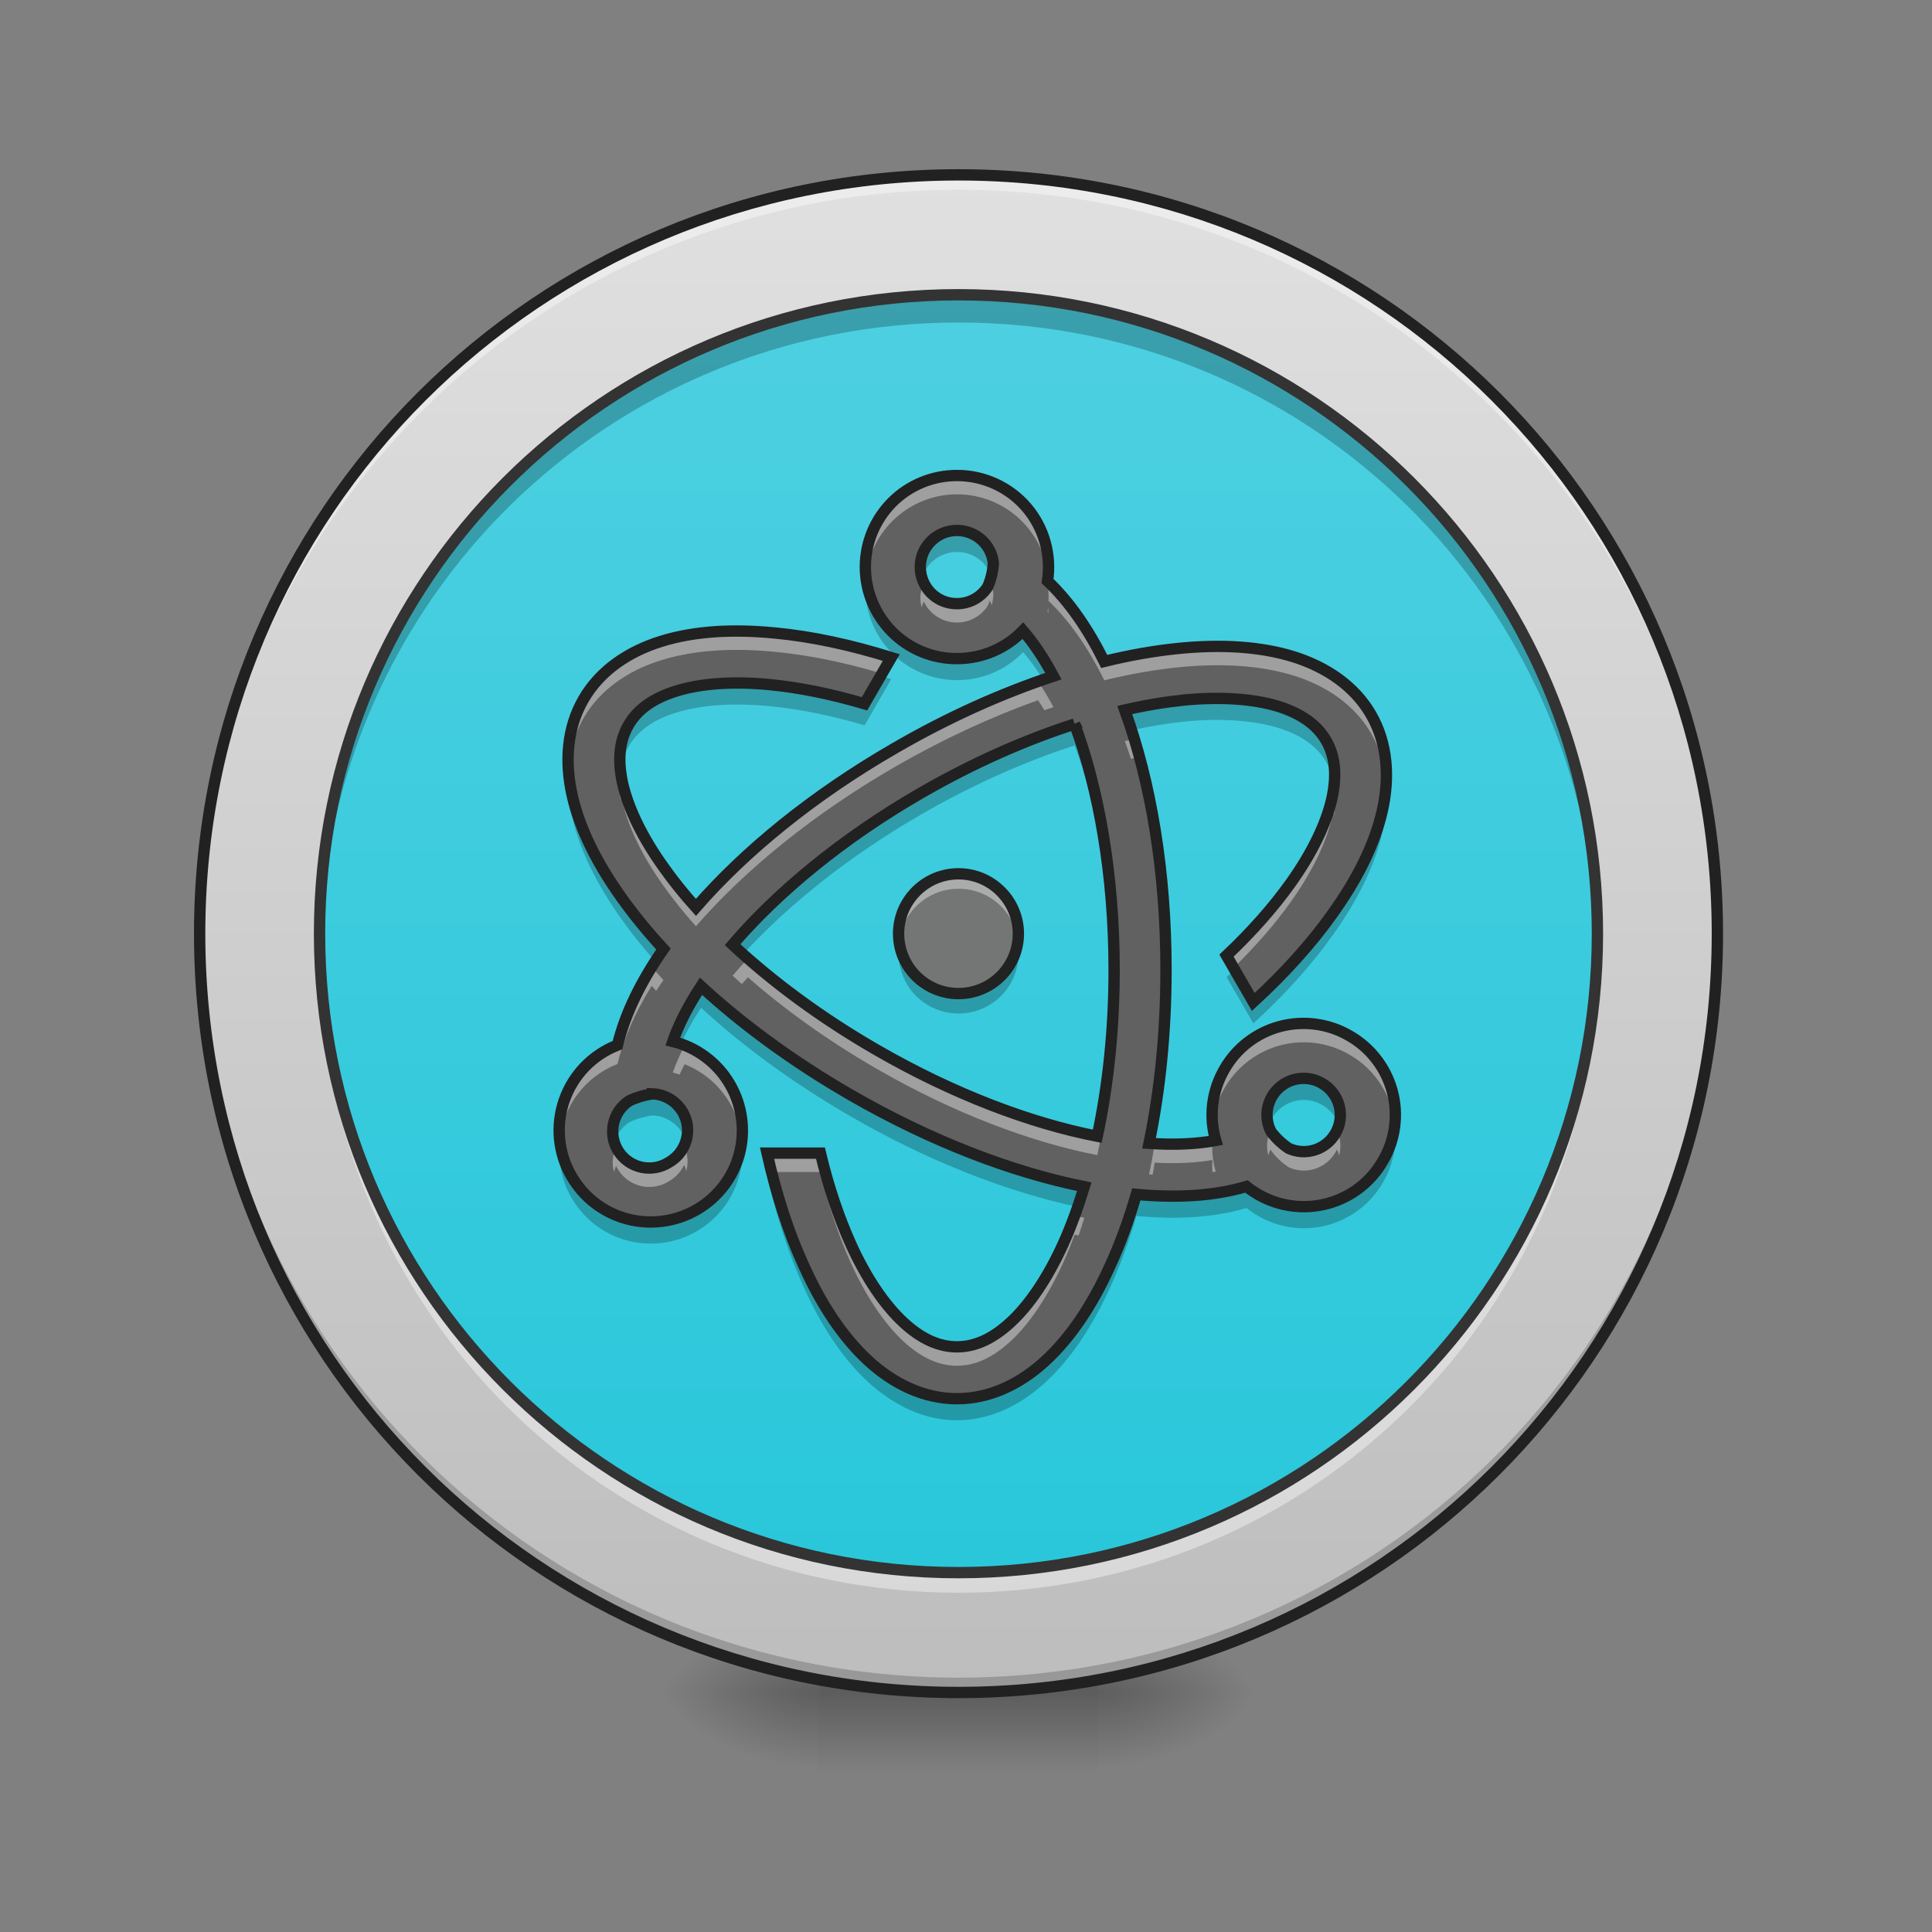 <svg height="64" viewBox="0 0 64 64" width="64" xmlns="http://www.w3.org/2000/svg" xmlns:xlink="http://www.w3.org/1999/xlink"><rect x="0" y="0" width="64" height="64" fill="#808080" stroke="none"/><linearGradient id="a"><stop offset="0" stop-opacity=".314"/><stop offset=".222" stop-opacity=".275"/><stop offset="1" stop-opacity="0"/></linearGradient><radialGradient id="b" cx="450.909" cy="189.579" gradientTransform="matrix(0 -.156 -.281 -0 89.046 127.191)" gradientUnits="userSpaceOnUse" r="21.167" xlink:href="#a"/><radialGradient id="c" cx="450.909" cy="189.579" gradientTransform="matrix(-0 .156 .281 0 -25.54 -15.055)" gradientUnits="userSpaceOnUse" r="21.167" xlink:href="#a"/><radialGradient id="d" cx="450.909" cy="189.579" gradientTransform="matrix(-0 -.156 .281 -0 -25.54 127.191)" gradientUnits="userSpaceOnUse" r="21.167" xlink:href="#a"/><radialGradient id="e" cx="450.909" cy="189.579" gradientTransform="matrix(0 .156 -.281 0 89.046 -15.055)" gradientUnits="userSpaceOnUse" r="21.167" xlink:href="#a"/><linearGradient id="f" gradientTransform="matrix(.027 0 0 .125 24.931 26.878)" gradientUnits="userSpaceOnUse" x1="255.323" x2="255.323" y1="233.5" y2="254.667"><stop offset="0" stop-opacity=".275"/><stop offset="1" stop-opacity="0"/></linearGradient><linearGradient id="g" gradientUnits="userSpaceOnUse" x1="35.722" x2="35.722" y1="56.068" y2="5.792"><stop offset="0" stop-color="#bdbdbd"/><stop offset="1" stop-color="#e0e0e0"/></linearGradient><linearGradient id="h" gradientUnits="userSpaceOnUse" x1="31.753" x2="31.753" y1="56.068" y2="9.761"><stop offset="0" stop-color="#26c6da"/><stop offset="1" stop-color="#4dd0e1"/></linearGradient><linearGradient id="i"><stop offset="0" stop-color="#616161"/><stop offset="1" stop-color="#757575"/></linearGradient><linearGradient id="j" gradientUnits="userSpaceOnUse" x1="10.289" x2="10.289" xlink:href="#i" y1="11.813" y2="-1.672"/><filter id="k" height="100%" width="100%" x="0%" y="0%"><feColorMatrix in="SourceGraphic" type="matrix" values="0 0 0 0 1 0 0 0 0 1 0 0 0 0 1 0 0 0 1 0"/></filter><mask id="l"><g filter="url(#k)"><path d="m0 0h64v64h-64z" fill-opacity=".99"/></g></mask><linearGradient id="m" gradientUnits="userSpaceOnUse" x1="9.807" x2="10.77" xlink:href="#i" y1="4.749" y2="4.749"/><clipPath id="n"><path d="m0 0h64v64h-64z"/></clipPath><mask id="o"><g filter="url(#k)"><path d="m0 0h64v64h-64z" fill-opacity=".99"/></g></mask><clipPath id="p"><path d="m0 0h64v64h-64z"/></clipPath><mask id="q"><g filter="url(#k)"><path d="m0 0h64v64h-64z" fill-opacity=".99"/></g></mask><clipPath id="r"><path d="m0 0h64v64h-64z"/></clipPath><mask id="s"><g filter="url(#k)"><path d="m0 0h64v64h-64z" fill-opacity=".99"/></g></mask><clipPath id="t"><path d="m0 0h64v64h-64z"/></clipPath><path d="m36.383 56.066h5.293v-2.645h-5.293zm0 0" fill="url(#b)"/><path d="m27.121 56.066h-5.289v2.648h5.289zm0 0" fill="url(#c)"/><path d="m27.121 56.066h-5.289v-2.645h5.289zm0 0" fill="url(#d)"/><path d="m36.383 56.066h5.293v2.648h-5.293zm0 0" fill="url(#e)"/><path d="m27.121 55.406h9.262v3.309h-9.262zm0 0" fill="url(#f)"/><path d="m31.754 5.793c13.883 0 25.137 11.254 25.137 25.137 0 13.883-11.254 25.137-25.137 25.137-13.883 0-25.141-11.254-25.141-25.137 0-13.883 11.258-25.137 25.141-25.137zm0 0" fill="url(#g)"/><path d="m31.754 56.066c-13.926 0-25.141-11.211-25.141-25.137 0-.082.004-.164.004-.246.129 13.812 11.293 24.891 25.137 24.891s25.004-11.078 25.137-24.891v.246c0 13.926-11.211 25.137-25.137 25.137zm0 0" fill-opacity=".196"/><path d="m31.754 5.793c-13.926 0-25.141 11.211-25.141 25.137 0 .082.004.164.004.246.129-13.812 11.293-24.891 25.137-24.891s25.004 11.078 25.137 24.891c0-.082 0-.164 0-.246 0-13.926-11.211-25.137-25.137-25.137zm0 0" fill="#fff" fill-opacity=".392"/><path d="m31.754 5.605c-14.027 0-25.328 11.297-25.328 25.324 0 14.027 11.301 25.324 25.328 25.324s25.324-11.297 25.324-25.324c0-14.027-11.297-25.324-25.324-25.324zm0 .375c13.824 0 24.949 11.125 24.949 24.949 0 13.824-11.125 24.949-24.949 24.949-13.828 0-24.953-11.125-24.953-24.949 0-13.824 11.125-24.949 24.953-24.949zm0 0" fill="#212121"/><path d="m31.754 9.762c11.691 0 21.168 9.477 21.168 21.168 0 11.691-9.477 21.168-21.168 21.168s-21.168-9.477-21.168-21.168c0-11.691 9.477-21.168 21.168-21.168zm0 0" fill="url(#h)"/><path d="m31.754 9.762c-11.727 0-21.168 9.441-21.168 21.168 0 .156 0 .309.004.461.242-11.512 9.59-20.707 21.164-20.707 11.574 0 20.918 9.195 21.164 20.707 0-.152.004-.305.004-.461 0-11.727-9.441-21.168-21.168-21.168zm0 0" fill-opacity=".235"/><path d="m10.586 31.262v.328c0 11.73 9.441 21.172 21.168 21.172 11.727 0 21.168-9.441 21.168-21.172 0-.109 0-.219-.004-.328-.176 11.574-9.547 20.836-21.164 20.836-11.617 0-20.992-9.262-21.168-20.836zm0 0" fill="#fff" fill-opacity=".392"/><path d="m254.007-136.914c93.522 0 169.328 75.805 169.328 169.328s-75.805 169.328-169.328 169.328c-93.522 0-169.328-75.805-169.328-169.328s75.805-169.328 169.328-169.328zm0 0" fill="none" stroke="#333" stroke-linecap="round" stroke-width="3" transform="matrix(.125 0 0 .125 0 26.878)"/><path d="m31.703 15.75c-.805 0-1.578.316-2.148.887-.566.57-.887 1.34-.887 2.145s.32 1.578.887 2.148c.57.57 1.344.891 2.148.887.859 0 1.637-.355 2.188-.926.348.402.691.91 1.008 1.508-1.699.562-3.477 1.355-5.242 2.379-2.711 1.562-4.969 3.406-6.602 5.281-.395-.438-.742-.871-1.047-1.301-.727-1.008-1.188-1.973-1.375-2.785-.184-.812-.105-1.445.188-1.953.289-.504.797-.887 1.598-1.133.797-.246 1.863-.328 3.098-.207.953.094 2.012.305 3.125.633l.887-1.531c-1.348-.422-2.645-.699-3.848-.812-1.398-.137-2.672-.066-3.77.273-1.098.34-2.031.973-2.578 1.918-.551.949-.629 2.074-.375 3.195.254 1.117.832 2.262 1.648 3.402.402.562.859 1.121 1.375 1.68-.746 1.07-1.27 2.137-1.523 3.184-.824.32-1.469.984-1.762 1.82-.293.836-.207 1.758.238 2.523.402.699 1.062 1.207 1.84 1.414.777.207 1.609.098 2.305-.305.695-.402 1.207-1.062 1.414-1.84.207-.777.098-1.609-.305-2.305-.41-.715-1.098-1.23-1.898-1.43.195-.566.512-1.184.934-1.828 1.391 1.277 3.062 2.504 4.949 3.594 2.66 1.535 5.34 2.562 7.75 3.047-.211.691-.445 1.332-.707 1.91-.516 1.129-1.117 2.012-1.73 2.578-.613.566-1.195.816-1.781.816s-1.172-.25-1.781-.816c-.609-.566-1.219-1.449-1.73-2.578-.395-.875-.742-1.895-1.012-3.023h-1.77c.309 1.375.715 2.637 1.219 3.73.578 1.285 1.281 2.352 2.121 3.133.844.781 1.859 1.273 2.953 1.273s2.109-.492 2.949-1.273 1.543-1.848 2.125-3.133c.332-.719.621-1.516.867-2.363 1.348.125 2.582.055 3.648-.262.117.094.246.18.379.258.695.406 1.527.516 2.305.309.777-.207 1.441-.719 1.84-1.418.406-.695.516-1.523.309-2.301-.211-.777-.719-1.441-1.418-1.84-.695-.406-1.523-.516-2.305-.309-.777.207-1.441.719-1.84 1.418-.414.715-.52 1.566-.285 2.359-.633.117-1.379.152-2.211.094.363-1.754.562-3.695.562-5.746 0-3.242-.5-6.215-1.367-8.609.652-.152 1.312-.262 1.977-.332 1.234-.117 2.297-.035 3.098.207.793.25 1.305.629 1.598 1.137.293.508.367 1.137.184 1.949-.188.812-.648 1.781-1.371 2.789-.559.781-1.27 1.59-2.113 2.387l.887 1.535c1.043-.957 1.926-1.938 2.625-2.922.82-1.145 1.395-2.289 1.648-3.406.254-1.117.176-2.246-.371-3.191-.547-.949-1.484-1.578-2.582-1.922-1.094-.336-2.371-.41-3.773-.273-.789.078-1.625.223-2.484.434-.531-1.07-1.152-1.977-1.879-2.664.133-.875-.117-1.766-.695-2.441-.578-.672-1.418-1.055-2.305-1.055zm0 1.82c.621 0 1.145.469 1.207 1.086-.02.277-.082.539-.188.781-.215.336-.59.559-1.02.559-.32.004-.633-.125-.859-.352-.227-.23-.355-.539-.355-.863 0-.668.543-1.211 1.215-1.211zm3.898 6.414c.805 2.176 1.309 5.023 1.309 8.145 0 1.98-.203 3.852-.559 5.512-2.207-.43-4.773-1.395-7.32-2.867-1.836-1.059-3.453-2.262-4.762-3.48 1.48-1.73 3.637-3.523 6.246-5.027 1.727-.996 3.457-1.758 5.086-2.281zm7.562 11.738c.215-.004.434.047.633.164.582.336.781 1.074.445 1.656-.309.539-.977.758-1.547.5-.223-.148-.418-.332-.582-.547-.195-.371-.184-.816.031-1.18.215-.359.598-.586 1.02-.594zm-21.547.512c.539.023 1 .398 1.129.926.125.523-.109 1.07-.578 1.34-.562.363-1.312.203-1.676-.359-.363-.562-.203-1.312.355-1.676.25-.117.508-.191.77-.23zm0 0" fill="url(#j)"/><path d="m31.703 15.75c-.805 0-1.578.316-2.148.887-.566.57-.887 1.34-.887 2.145 0 .105.008.211.02.316.156-1.547 1.461-2.723 3.016-2.723 1.551 0 2.855 1.172 3.016 2.715.086-.852-.191-1.703-.766-2.34s-1.391-1-2.25-1zm1.086 3.52c-.02.055-.043.113-.066.168-.215.336-.59.559-1.02.559-.473.004-.902-.27-1.102-.699-.07.156-.113.328-.113.512 0 .105.016.211.043.312.02-.07.043-.137.07-.199.199.426.629.703 1.102.699.43 0 .805-.223 1.02-.559.023-.055.047-.113.066-.168.027.051.047.105.066.16.027-.121.047-.242.055-.371-.016-.145-.055-.285-.121-.414zm1.945.008c.004.105.004.215-.004.32.008.102.008.203.004.305.715.684 1.324 1.578 1.848 2.633.859-.211 1.695-.355 2.484-.434 1.402-.137 2.68-.062 3.773.273 1.098.34 2.035.973 2.582 1.922.301.52.457 1.09.5 1.688.051-.816-.098-1.613-.5-2.312-.547-.949-1.484-1.578-2.582-1.922-1.094-.336-2.371-.41-3.773-.273-.789.078-1.625.223-2.484.434-.523-1.055-1.133-1.949-1.848-2.633zm-.016.844c-.004.051-.012.102-.016.152.008.008.02.02.027.027 0-.059-.004-.121-.012-.18zm-10.312.781c-.906 0-1.742.105-2.496.34-1.098.34-2.031.973-2.578 1.918-.406.699-.555 1.496-.504 2.316.043-.598.203-1.172.504-1.691.547-.945 1.48-1.578 2.578-1.918.754-.234 1.59-.34 2.496-.34.41 0 .836.023 1.273.066 1.109.105 2.301.348 3.539.719l.258-.445c-.043-.043-.086-.09-.125-.141-1.285-.391-2.523-.648-3.672-.758-.438-.043-.863-.066-1.273-.066zm9.98 1.672c-1.543.547-3.141 1.281-4.73 2.203-2.711 1.562-4.969 3.406-6.602 5.281-.395-.438-.742-.871-1.047-1.301-.727-1.008-1.188-1.973-1.375-2.785-.02-.098-.039-.191-.051-.281-.051.246-.059.516-.031.812.008-.062.02-.125.031-.188.012.09.031.184.051.281.188.812.648 1.777 1.375 2.785.305.426.652.863 1.047 1.301 1.633-1.875 3.891-3.719 6.602-5.285 1.59-.918 3.188-1.652 4.73-2.203.07.105.141.219.211.332.102-.035.199-.07.301-.102-.164-.309-.336-.594-.512-.852zm3.195 1.914c-.105.02-.211.039-.32.059.07.191.137.387.203.586.039-.004.078-.012.117-.02.645 2.125 1.016 4.625 1.043 7.32.004-.102.004-.203.004-.305 0-2.816-.379-5.434-1.047-7.641zm6.59 1.711c-.016.09-.031.184-.055.281-.188.812-.648 1.781-1.371 2.793-.559.777-1.27 1.586-2.113 2.383l.234.402c.738-.727 1.375-1.453 1.879-2.164.723-1.008 1.184-1.977 1.371-2.789.023-.098.039-.191.055-.281.012.059.02.121.027.184.031-.297.02-.562-.027-.809zm-19.395 5.551c-.176.191-.348.379-.508.57.102.094.203.184.305.277.066-.074.137-.148.203-.223 1.211 1.062 2.648 2.098 4.254 3.023 2.547 1.473 5.113 2.438 7.32 2.867.324-1.52.52-3.211.551-5.008.004.07.004.145.004.215 0-.105.004-.211.004-.316 0-.176-.004-.348-.008-.523-.031 1.797-.227 3.488-.551 5.008-2.207-.43-4.773-1.395-7.32-2.867-1.605-.926-3.043-1.961-4.254-3.023zm-3.188.281c-.539.867-.926 1.734-1.133 2.59-1.27.496-2.055 1.777-1.914 3.137.117-1.129.855-2.102 1.914-2.512.207-.855.594-1.723 1.133-2.59.051.055.102.109.148.168.078-.121.16-.238.242-.359-.133-.145-.262-.289-.391-.434zm21.68 1.871c-1.113-.031-2.152.555-2.707 1.52-.32.551-.453 1.191-.387 1.824.043-.422.176-.832.387-1.199.555-.965 1.594-1.551 2.707-1.52.504.012 1 .156 1.438.41.84.484 1.398 1.34 1.496 2.305.125-1.188-.461-2.336-1.496-2.93-.438-.254-.934-.395-1.438-.41zm-20.59.727c-.16.312-.289.613-.391.898.074.02.152.043.223.07.055-.113.109-.227.168-.344.633.25 1.168.711 1.508 1.301.211.367.344.777.387 1.199.066-.633-.07-1.27-.387-1.824-.34-.59-.875-1.051-1.508-1.301zm19.41 2.82c-.121.258-.148.551-.074.828.02-.07.043-.137.074-.203.008.016.016.031.023.047.164.215.359.398.582.547.57.258 1.238.039 1.547-.5.016-.031.031-.062.047-.094.031.062.055.133.074.199.074-.277.047-.57-.074-.824-.016.031-.031.062-.047.094-.309.543-.977.758-1.547.5-.223-.148-.418-.332-.582-.547-.008-.016-.016-.031-.023-.047zm-1.926.352c-.559.094-1.203.125-1.91.086-.055.344-.117.684-.188 1.016.039.004.078.004.117.008.027-.133.051-.266.07-.398.707.039 1.352.008 1.91-.086-.008.137-.008.27.004.402.035-.004.07-.012.109-.02-.098-.324-.133-.668-.113-1.008zm-17.5.16c-.105.227-.277.414-.496.539-.293.191-.656.242-.992.148-.336-.098-.617-.336-.766-.652-.117.258-.145.551-.07.824.02-.066.043-.137.07-.199.148.316.43.555.766.652.336.094.699.043.992-.148.219-.125.391-.312.496-.539.031.062.055.133.074.203.074-.277.047-.57-.074-.828zm2.746.238c.047.211.098.418.148.625h1.621c.27 1.125.617 2.148 1.012 3.023.512 1.125 1.121 2.012 1.73 2.578.609.566 1.195.816 1.781.816s1.168-.25 1.781-.816c.613-.566 1.215-1.453 1.73-2.578.137-.301.266-.617.387-.949.043.008.086.016.133.027.062-.191.129-.387.188-.586-.105-.023-.215-.043-.32-.066-.121.332-.25.648-.387.949-.516 1.129-1.117 2.012-1.73 2.578-.613.566-1.195.816-1.781.816s-1.172-.25-1.781-.816c-.609-.566-1.219-1.449-1.73-2.578-.395-.875-.742-1.895-1.012-3.023zm0 0" fill="#fff" fill-opacity=".392"/><path d="m31.703 17.57c-.672 0-1.215.543-1.215 1.211 0 .121.02.242.055.359.152-.496.613-.855 1.16-.855.512 0 .965.316 1.141.797.031-.137.055-.277.066-.426-.062-.617-.586-1.086-1.207-1.086zm3.012 1.562c-.004.035-.008.074-.012.113.008.008.016.016.023.023-.004-.047-.008-.094-.012-.137zm-6.023.012c-.012.117-.02.234-.023.352 0 .805.32 1.578.887 2.148.57.566 1.344.887 2.148.887.859 0 1.637-.355 2.188-.93.227.262.449.57.664.914.113-.043.23-.082.344-.117-.316-.598-.66-1.105-1.008-1.508-.551.57-1.328.926-2.188.926-1.535.004-2.828-1.145-3.012-2.672zm.484 3.242-.535.926c-1.113-.328-2.172-.539-3.125-.633-1.234-.121-2.301-.039-3.098.207-.801.246-1.309.629-1.598 1.133-.238.41-.332.902-.262 1.504.039-.293.125-.555.262-.789.289-.504.797-.891 1.598-1.133.797-.246 1.863-.328 3.098-.207.953.094 2.012.305 3.125.633l.883-1.531c-.117-.039-.23-.074-.348-.109zm11.168.75c-.352-.004-.723.016-1.105.051-.664.07-1.324.18-1.977.332.082.219.156.441.23.672.574-.129 1.156-.227 1.746-.289 1.234-.121 2.297-.035 3.098.207.793.246 1.305.629 1.598 1.137.133.234.223.492.262.785.07-.602-.023-1.09-.262-1.5-.293-.508-.805-.887-1.598-1.137-.551-.168-1.223-.258-1.992-.258zm-4.742.848c-1.629.523-3.359 1.285-5.086 2.281-2.609 1.504-4.766 3.297-6.246 5.027.113.105.23.211.348.316 1.465-1.605 3.488-3.238 5.898-4.629 1.727-.996 3.457-1.762 5.086-2.285v.004c.773 2.09 1.27 4.812 1.305 7.793 0-.117.004-.242.004-.363 0-3.121-.504-5.969-1.309-8.145zm-16.77 1.543c-.039.504.008 1.023.125 1.543.254 1.117.832 2.258 1.648 3.402.328.461.695.918 1.102 1.375.086-.137.18-.273.273-.41-.516-.559-.973-1.117-1.375-1.68-.816-1.141-1.395-2.285-1.648-3.402-.062-.277-.105-.555-.125-.828zm27.086.508c-.02.273-.062.551-.125.828-.254 1.117-.828 2.262-1.648 3.406-.699.984-1.582 1.965-2.625 2.922l-.621-1.078c-.086.086-.176.172-.266.258l.887 1.531c1.043-.953 1.926-1.938 2.625-2.918.82-1.148 1.395-2.289 1.648-3.406.117-.52.164-1.039.125-1.543zm-7.293 6.457c-.02 1.914-.215 3.73-.559 5.383.043.004.09.008.137.008.277-1.562.426-3.262.426-5.039 0-.117 0-.234-.004-.352zm-15.402.18c-.422.645-.738 1.262-.934 1.828.086.023.176.051.262.082.18-.387.402-.785.672-1.199 1.391 1.281 3.062 2.504 4.949 3.594 2.582 1.492 5.18 2.504 7.531 3.004.078-.215.148-.438.219-.668-2.41-.484-5.09-1.512-7.75-3.047-1.887-1.09-3.559-2.316-4.949-3.594zm19.941 3.051c-.383.008-.734.195-.957.504-.223.309-.289.703-.176 1.066.152-.5.609-.844 1.133-.855.215-.004.434.047.633.164.277.156.469.41.555.691.164-.531-.051-1.117-.555-1.406-.199-.117-.418-.168-.633-.164zm-21.547.512c-.262.039-.52.113-.77.23-.453.293-.656.855-.496 1.375.082-.273.258-.508.496-.664.25-.117.508-.191.77-.227.512.02.957.363 1.105.855.113-.359.051-.75-.168-1.059-.215-.305-.562-.496-.938-.512zm18.562 1.043c-.023.176-.027.352-.02.523.039-.004.078-.012.117-.02-.047-.164-.082-.332-.098-.504zm6.023.027c-.051.406-.18.797-.387 1.148-.398.699-1.062 1.211-1.84 1.418-.777.207-1.609.098-2.305-.309-.133-.078-.262-.164-.379-.258-1.066.316-2.301.387-3.648.262-.246.848-.535 1.645-.867 2.363-.582 1.285-1.285 2.352-2.125 3.133s-1.855 1.273-2.949 1.273-2.109-.492-2.953-1.273c-.84-.781-1.543-1.848-2.121-3.133-.414-.902-.766-1.918-1.047-3.02h-.172c.309 1.379.715 2.637 1.219 3.734.578 1.281 1.281 2.352 2.121 3.129.844.781 1.859 1.277 2.953 1.277s2.109-.496 2.949-1.277c.84-.777 1.543-1.848 2.125-3.129.332-.719.621-1.516.867-2.363 1.348.125 2.582.055 3.648-.262.117.09.246.18.379.258.695.406 1.527.516 2.305.309.777-.211 1.441-.719 1.84-1.418.328-.566.461-1.219.387-1.863zm-27.656.496c-.078.652.059 1.309.387 1.879.402.695 1.062 1.207 1.84 1.414.777.207 1.609.098 2.305-.305 1.047-.605 1.637-1.781 1.492-2.984-.113.949-.664 1.793-1.492 2.27-.695.402-1.527.512-2.305.305-.777-.207-1.438-.715-1.84-1.414-.207-.355-.34-.754-.387-1.164zm0 0" fill-opacity=".235"/><path d="m253.601-89.012c-6.437 0-12.624 2.531-17.186 7.093-4.531 4.562-7.093 10.718-7.093 17.155 0 6.437 2.562 12.624 7.093 17.186 4.562 4.562 10.749 7.124 17.186 7.093 6.874 0 13.092-2.843 17.498-7.406 2.781 3.218 5.531 7.281 8.062 12.061-13.592 4.5-27.81 10.843-41.933 19.029-21.685 12.499-39.746 27.247-52.807 42.246-3.156-3.5-5.937-6.968-8.374-10.405-5.812-8.062-9.499-15.78-10.999-22.279-1.469-6.499-.844-11.561 1.5-15.624 2.312-4.031 6.374-7.093 12.78-9.062 6.374-1.969 14.905-2.625 24.779-1.656 7.624.75 16.092 2.437 24.998 5.062l7.093-12.249c-10.78-3.375-21.154-5.593-30.778-6.499-11.186-1.094-21.373-.531-30.153 2.187-8.78 2.718-16.248 7.781-20.623 15.342-4.406 7.593-5.031 16.592-3 25.56 2.031 8.937 6.656 18.092 13.186 27.216 3.218 4.5 6.874 8.968 10.999 13.436-5.968 8.562-10.155 17.092-12.186 25.466-6.593 2.562-11.749 7.874-14.092 14.561-2.344 6.687-1.656 14.061 1.906 20.186 3.218 5.593 8.499 9.655 14.717 11.311 6.218 1.656 12.874.781 18.436-2.437 5.562-3.218 9.655-8.499 11.311-14.717s.781-12.874-2.437-18.436c-3.281-5.718-8.78-9.843-15.186-11.436 1.562-4.531 4.093-9.468 7.468-14.624 11.124 10.218 24.498 20.029 39.59 28.747 21.279 12.28 42.715 20.498 61.994 24.373-1.687 5.531-3.562 10.655-5.656 15.28-4.125 9.03-8.937 16.092-13.842 20.623-4.906 4.531-9.562 6.531-14.249 6.531-4.687 0-9.374-2-14.249-6.531-4.875-4.531-9.749-11.593-13.842-20.623-3.156-6.999-5.937-15.155-8.093-24.185h-14.155c2.469 10.999 5.718 21.092 9.749 29.841 4.625 10.28 10.249 18.811 16.967 25.06 6.749 6.249 14.874 10.187 23.623 10.187 8.749 0 16.873-3.937 23.591-10.187 6.718-6.249 12.343-14.78 16.998-25.06 2.656-5.749 4.968-12.124 6.937-18.904 10.78 1 20.654.437 29.185-2.094.937.75 1.969 1.437 3.031 2.062 5.562 3.25 12.218 4.125 18.436 2.469s11.53-5.749 14.717-11.343c3.25-5.562 4.125-12.186 2.469-18.404-1.687-6.218-5.749-11.53-11.343-14.717-5.562-3.25-12.186-4.125-18.436-2.469-6.218 1.656-11.53 5.749-14.717 11.343-3.312 5.718-4.156 12.53-2.281 18.873-5.062.937-11.03 1.219-17.686.75 2.906-14.03 4.5-29.56 4.5-45.964 0-25.935-4-49.714-10.936-68.868 5.218-1.219 10.499-2.094 15.811-2.656 9.874-.937 18.373-.281 24.779 1.656 6.343 2 10.437 5.031 12.78 9.093 2.344 4.062 2.937 9.093 1.469 15.592-1.5 6.499-5.187 14.249-10.968 22.31-4.468 6.249-10.155 12.718-16.905 19.092l7.093 12.28c8.343-7.656 15.405-15.499 20.998-23.373 6.562-9.155 11.155-18.311 13.186-27.247 2.031-8.937 1.406-17.967-2.968-25.529-4.375-7.593-11.874-12.624-20.654-15.374-8.749-2.687-18.967-3.281-30.185-2.187-6.312.625-12.999 1.781-19.873 3.468-4.25-8.562-9.218-15.811-15.03-21.31 1.062-6.999-.937-14.124-5.562-19.529-4.625-5.374-11.343-8.437-18.436-8.437zm0 14.561c4.968 0 9.155 3.75 9.655 8.687-.156 2.219-.656 4.312-1.5 6.249-1.719 2.687-4.718 4.468-8.155 4.468-2.562.031-5.062-1-6.874-2.812-1.812-1.844-2.843-4.312-2.843-6.906 0-5.343 4.343-9.687 9.718-9.687zm31.185 51.308c6.437 17.405 10.468 40.184 10.468 65.15 0 15.842-1.625 30.81-4.468 44.09-17.655-3.437-38.184-11.155-58.557-22.935-14.686-8.468-27.622-18.092-38.09-27.841 11.843-13.842 29.091-28.185 49.964-40.215 13.811-7.968 27.654-14.061 40.684-18.248zm60.494 93.897c1.719-.031 3.468.375 5.062 1.312 4.656 2.687 6.249 8.593 3.562 13.249-2.469 4.312-7.812 6.062-12.374 4-1.781-1.187-3.343-2.656-4.656-4.375-1.562-2.968-1.469-6.531.25-9.437 1.719-2.875 4.781-4.687 8.155-4.75zm-172.359 4.093c4.312.187 7.999 3.187 9.03 7.406 1 4.187-.875 8.562-4.625 10.718-4.5 2.906-10.499 1.625-13.405-2.875-2.906-4.5-1.625-10.499 2.843-13.405 2-.937 4.062-1.531 6.156-1.844zm0 0" fill="none" stroke="#212121" stroke-width="3" transform="matrix(.125 0 0 .125 0 26.878)"/><g clip-path="url(#n)" mask="url(#l)"><path d="m31.754 28.945c1.094 0 1.984.891 1.984 1.984 0 1.098-.891 1.984-1.984 1.984-1.098 0-1.984-.887-1.984-1.984 0-1.094.887-1.984 1.984-1.984zm0 0" fill="url(#m)"/></g><g clip-path="url(#p)" mask="url(#o)"><path d="m31.754 28.945c-1.102 0-1.984.887-1.984 1.984 0 .086.004.168.016.25.121-.984.953-1.738 1.969-1.738s1.848.754 1.969 1.738c.008-.082.016-.164.016-.25 0-1.098-.887-1.984-1.984-1.984zm0 0" fill="#fff" fill-opacity=".392"/></g><g clip-path="url(#r)" mask="url(#q)"><path d="m29.797 31.262c-.02.105-.027.219-.027.328 0 1.102.883 1.984 1.984 1.984 1.098 0 1.984-.883 1.984-1.984 0-.109-.012-.223-.027-.328-.156.941-.973 1.652-1.957 1.652-.988 0-1.801-.711-1.957-1.652zm0 0" fill-opacity=".235"/></g><g clip-path="url(#t)" mask="url(#s)"><path d="m254.007 16.54c8.749 0 15.873 7.124 15.873 15.873 0 8.78-7.124 15.873-15.873 15.873-8.78 0-15.873-7.093-15.873-15.873 0-8.749 7.093-15.873 15.873-15.873zm0 0" fill="none" stroke="#212121" stroke-linecap="round" stroke-linejoin="round" stroke-width="3" transform="matrix(.125 0 0 .125 0 26.878)"/></g></svg>